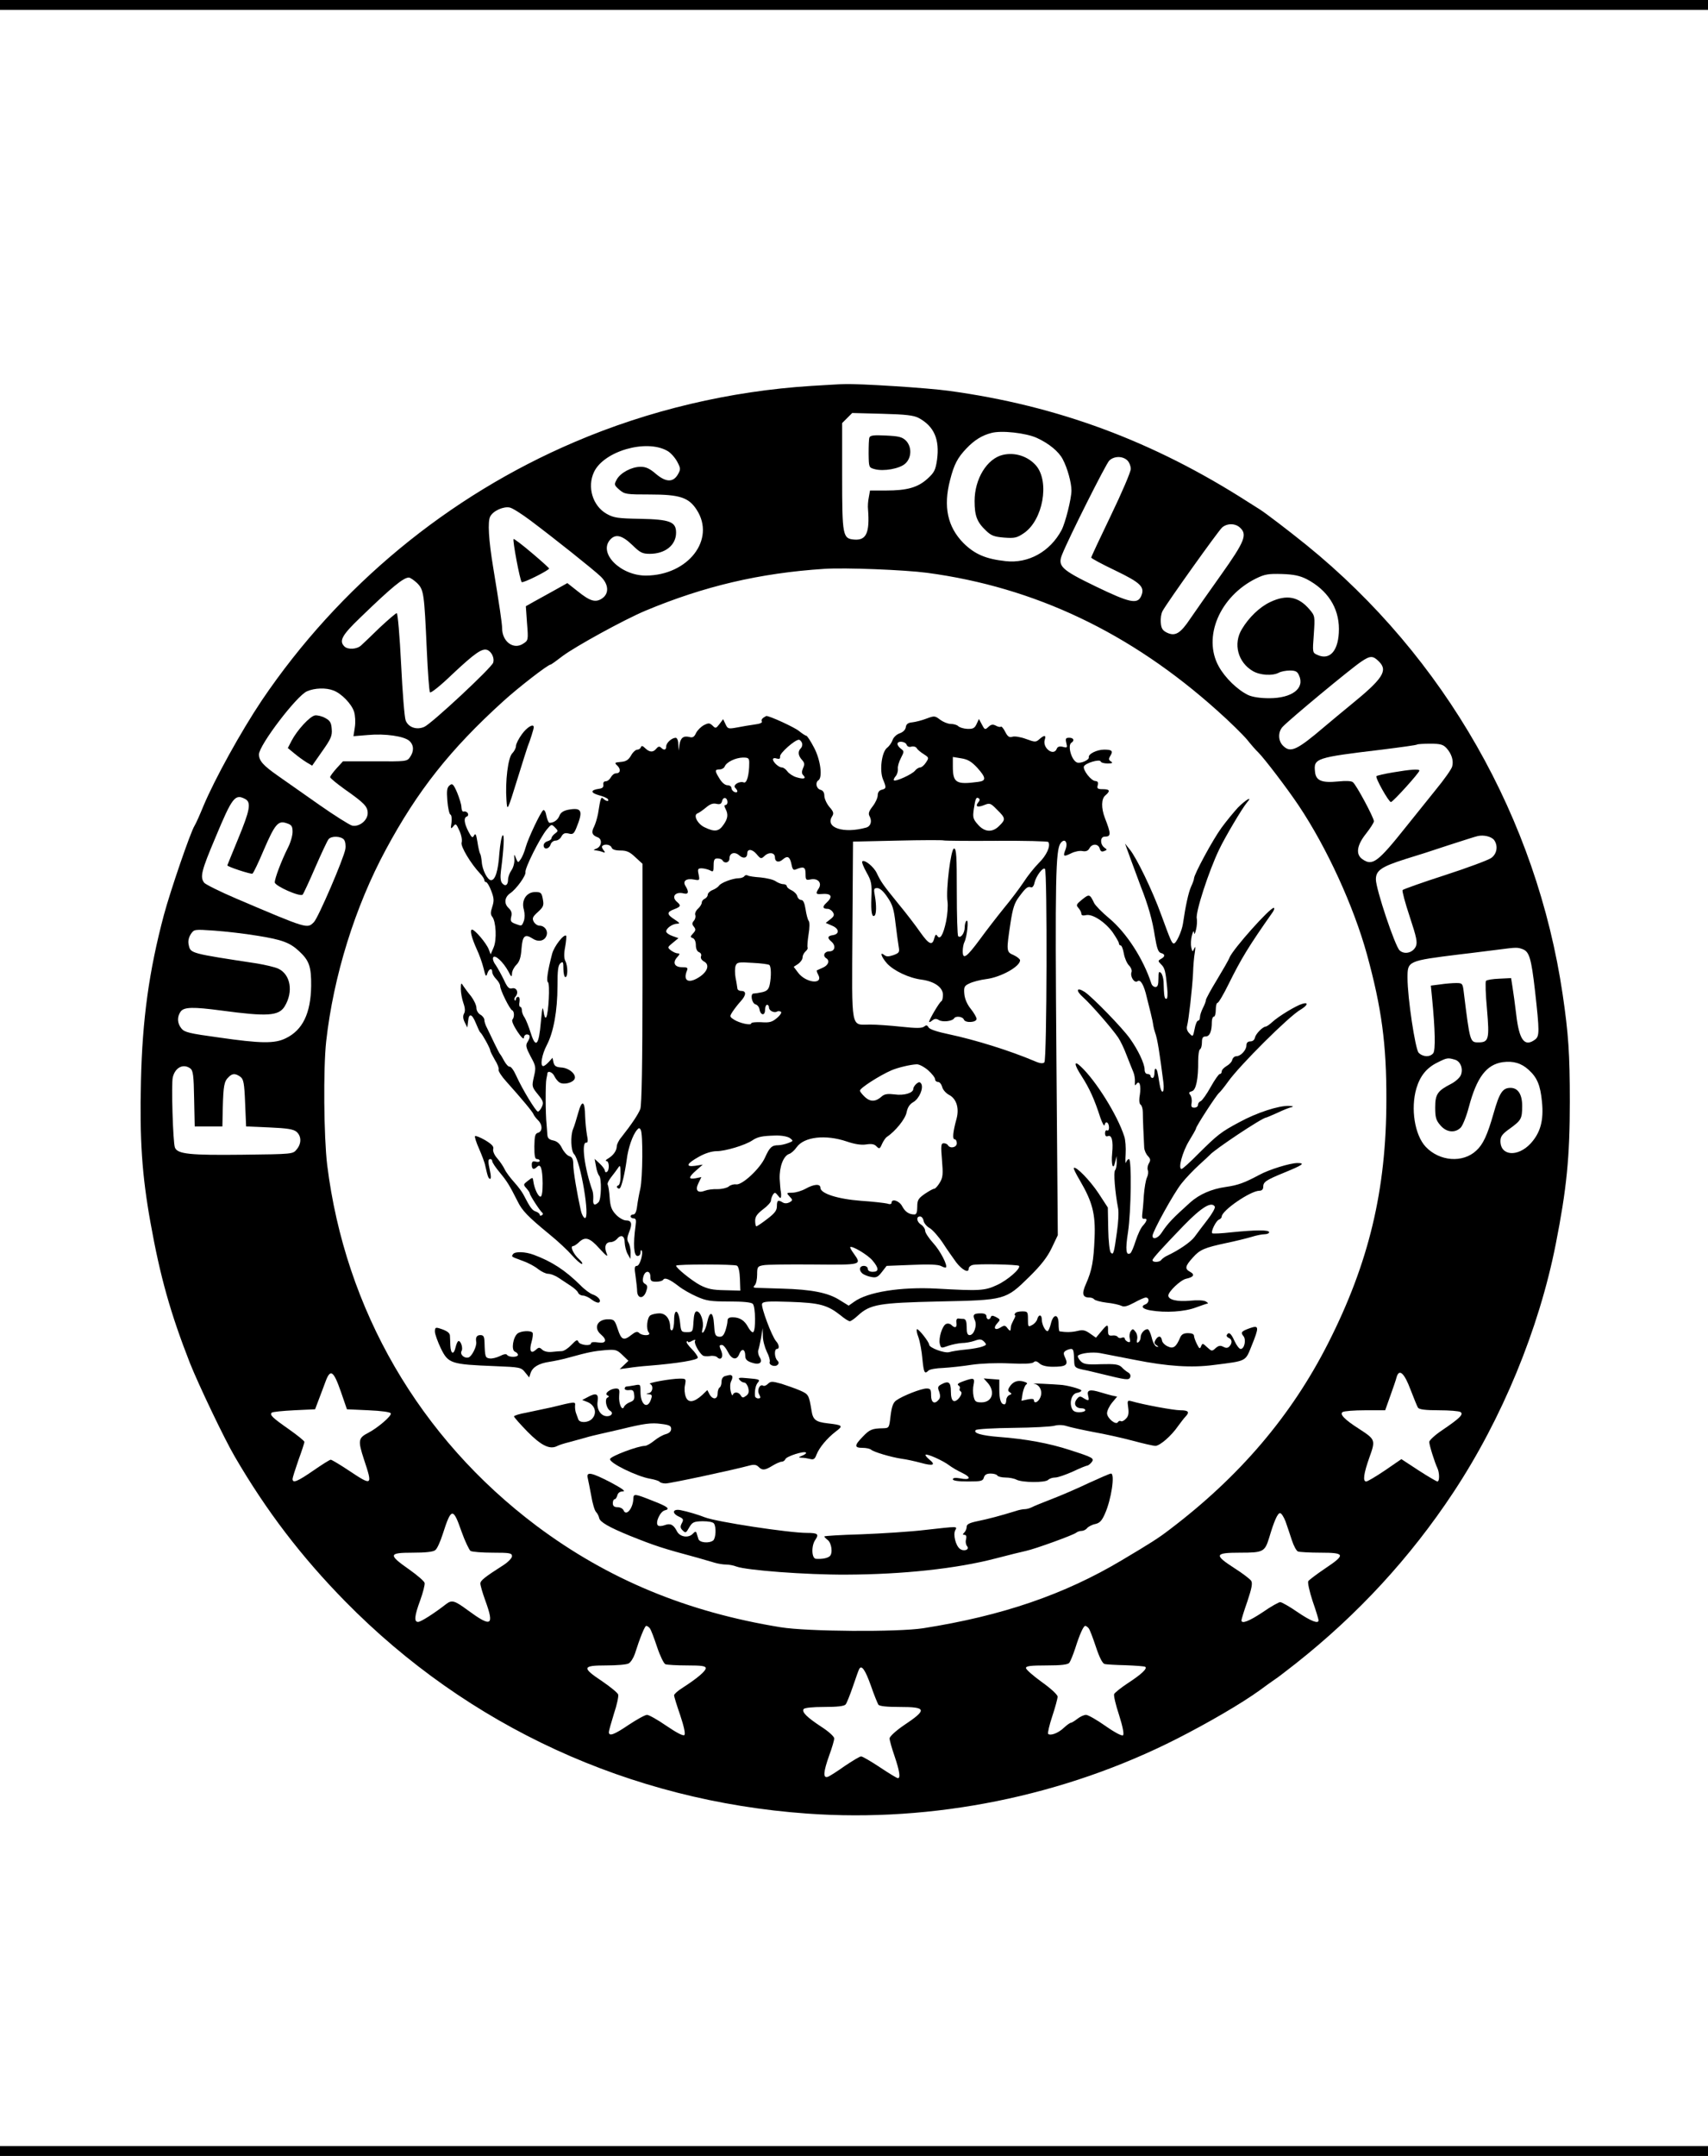 <?xml version="1.0" standalone="no"?>
<!DOCTYPE svg PUBLIC "-//W3C//DTD SVG 20010904//EN"
 "http://www.w3.org/TR/2001/REC-SVG-20010904/DTD/svg10.dtd">
<svg version="1.0" xmlns="http://www.w3.org/2000/svg"
 width="864pt" height="1090pt" viewBox="0 0 864 1090"
 preserveAspectRatio="xMidYMid meet">
<g transform="translate(0,1090) scale(0.1,-0.1)"
fill="#000000" stroke="none">
<path d="M0 10875 l0 -25 4320 0 4320 0 0 25 0 25 -4320 0 -4320 0 0 -25z"/>
<path d="M4105 8949 c-412 -26 -823 -123 -1199 -284 -640 -273 -1191 -729
-1581 -1305 -106 -158 -239 -399 -296 -535 -18 -44 -38 -89 -45 -100 -20 -31
-122 -328 -155 -451 -75 -282 -109 -527 -116 -840 -7 -295 5 -474 48 -714 49
-274 101 -459 200 -712 44 -110 174 -383 227 -473 159 -273 336 -505 558 -731
622 -633 1440 -1009 2336 -1073 638 -46 1301 88 1873 379 159 81 324 177 417
244 31 23 66 48 78 56 13 8 59 44 104 79 314 248 579 535 798 866 246 372 433
825 518 1256 55 279 71 439 71 719 0 244 -7 343 -36 541 -131 890 -597 1707
-1297 2274 -88 71 -207 162 -236 180 -9 6 -35 22 -57 36 -480 308 -964 488
-1515 563 -108 15 -454 37 -530 34 -19 0 -93 -5 -165 -9z m542 -162 c78 -42
107 -108 93 -212 -8 -53 -14 -64 -49 -96 -49 -44 -103 -59 -210 -59 l-80 0 -6
-34 c-4 -18 -6 -46 -4 -62 9 -118 -9 -157 -70 -152 -58 5 -61 18 -61 321 l0
268 26 26 25 25 152 -4 c119 -3 159 -8 184 -21z m598 -101 c61 -28 111 -69
131 -108 24 -45 44 -119 44 -158 0 -41 -31 -164 -50 -200 -58 -109 -168 -170
-283 -157 -101 11 -156 35 -213 91 -81 82 -103 185 -68 319 20 79 38 113 83
160 39 41 78 66 126 78 51 14 175 0 230 -25z m-1870 -65 c17 -9 39 -34 50 -54
18 -34 19 -39 5 -64 -24 -43 -61 -42 -112 1 -31 27 -51 36 -77 36 -46 0 -102
-30 -121 -64 -14 -26 -14 -28 13 -52 27 -23 35 -24 155 -24 150 0 196 -15 236
-77 98 -150 -43 -332 -257 -333 -128 0 -242 114 -180 182 27 30 60 22 111 -27
40 -39 51 -45 89 -45 78 0 133 44 133 107 0 55 -31 67 -182 70 -113 2 -133 5
-169 25 -71 40 -100 136 -64 212 50 105 263 167 370 107z m2327 -48 c10 -9 18
-29 18 -44 0 -15 -45 -120 -100 -234 -55 -114 -100 -210 -100 -214 0 -4 54
-33 121 -65 131 -63 152 -84 131 -131 -19 -41 -59 -32 -227 49 -178 86 -196
104 -172 163 34 85 221 457 238 474 23 23 66 25 91 2z m-3018 -305 c116 -87
316 -246 354 -282 41 -39 45 -87 7 -112 -33 -22 -61 -13 -123 37 l-52 41 -68
-38 c-37 -20 -84 -47 -105 -58 l-37 -21 6 -86 c7 -85 6 -87 -19 -103 -49 -33
-107 10 -107 78 0 24 -15 124 -45 306 -23 139 -29 234 -15 259 15 29 68 52 99
45 14 -3 61 -33 105 -66z m3588 -35 c39 -35 25 -70 -95 -239 -62 -87 -132
-187 -156 -222 -50 -75 -76 -90 -117 -71 -23 11 -30 22 -32 51 -2 21 2 47 9
59 22 41 281 404 301 422 25 22 66 22 90 0z m-1582 -229 c545 -73 1029 -303
1468 -697 62 -55 129 -121 150 -146 20 -25 46 -55 58 -66 30 -30 144 -179 203
-267 144 -215 279 -511 346 -754 74 -270 99 -454 98 -734 0 -455 -88 -824
-294 -1230 -186 -367 -448 -675 -805 -945 -55 -42 -91 -65 -239 -153 -290
-173 -604 -281 -1005 -344 -130 -20 -585 -17 -721 5 -475 77 -874 243 -1234
512 -593 445 -969 1093 -1060 1826 -17 142 -20 487 -5 624 37 331 146 681 302
970 160 297 325 506 593 749 78 71 227 186 240 186 3 0 31 20 62 44 66 49 310
183 417 228 296 124 580 191 906 212 106 7 406 -5 520 -20z m1920 -32 c105
-55 163 -144 163 -252 0 -107 -44 -161 -109 -131 -25 11 -25 12 -18 104 6 91
6 93 -21 125 -56 66 -116 78 -200 38 -53 -25 -108 -78 -143 -137 -45 -74 -20
-168 56 -212 36 -21 99 -25 131 -8 11 6 36 11 56 11 28 0 38 -5 46 -24 31 -66
-35 -116 -151 -116 -45 0 -84 6 -106 16 -54 26 -117 87 -149 145 -82 148 5
353 188 444 45 22 63 25 132 23 61 -2 91 -9 125 -26z m-4500 -20 c34 -34 36
-51 49 -339 5 -112 12 -207 16 -213 4 -6 54 34 113 91 113 106 151 133 177
123 22 -9 37 -41 30 -64 -8 -26 -313 -310 -349 -325 -39 -17 -81 -2 -94 33 -6
15 -16 143 -23 285 -7 142 -17 257 -22 257 -5 0 -43 -33 -85 -72 -41 -40 -84
-81 -94 -90 -21 -21 -68 -24 -86 -6 -28 28 -12 57 81 146 158 153 218 202 245
202 7 0 26 -13 42 -28z m4866 -397 c46 -46 19 -87 -146 -221 -36 -29 -94 -78
-130 -108 -141 -120 -172 -134 -210 -96 -25 25 -26 70 -1 96 37 39 342 292
397 329 46 31 59 31 90 0z m-5289 -146 c40 -15 91 -67 104 -107 6 -19 8 -53 4
-79 l-7 -45 74 6 c86 8 183 -6 209 -30 23 -21 24 -52 3 -82 -15 -22 -21 -22
-177 -21 l-162 0 -32 -35 c-18 -20 -33 -40 -33 -45 0 -5 34 -33 76 -63 97 -68
114 -86 114 -119 0 -37 -43 -71 -79 -63 -14 4 -89 51 -166 105 -77 54 -171
120 -208 146 -76 53 -97 77 -97 109 0 46 191 297 243 319 39 17 96 19 134 4z
m5630 -291 c26 -29 37 -63 29 -93 -3 -13 -41 -67 -84 -119 -42 -52 -108 -134
-147 -183 -145 -182 -172 -203 -223 -167 -35 24 -29 70 18 129 22 28 40 56 40
63 0 18 -89 184 -106 197 -7 7 -36 8 -76 4 -82 -8 -112 4 -116 50 -7 67 3 71
338 111 96 12 177 23 179 26 2 2 32 4 66 4 51 0 65 -4 82 -22z m-6076 -258
c31 -17 23 -57 -36 -200 -30 -73 -55 -134 -55 -135 0 -7 120 -46 127 -42 5 3
31 57 57 119 57 132 73 151 116 136 25 -8 30 -15 30 -44 0 -19 -11 -57 -25
-83 -31 -62 -65 -151 -65 -172 0 -18 128 -75 141 -62 4 4 33 66 64 138 31 71
61 135 67 142 14 18 63 16 78 -2 7 -9 10 -29 7 -48 -8 -47 -137 -347 -159
-369 -34 -34 -29 -36 -393 119 -82 35 -156 72 -162 80 -22 29 -15 59 57 229
85 204 99 222 151 194z m6317 -207 c21 -29 15 -70 -15 -91 -16 -11 -121 -50
-235 -87 -115 -37 -210 -71 -213 -75 -3 -5 13 -65 36 -134 35 -106 40 -130 31
-151 -15 -32 -57 -43 -82 -20 -23 21 -120 310 -120 359 0 45 27 64 150 103 47
14 144 45 215 69 72 23 139 45 150 47 30 7 69 -2 83 -20z m-6255 -484 c125
-20 164 -35 210 -78 51 -47 62 -78 61 -176 -2 -138 -43 -223 -128 -264 -56
-28 -126 -27 -341 4 -146 20 -172 26 -187 45 -22 27 -23 59 -4 86 17 23 63 24
206 5 231 -31 290 -28 320 21 45 74 30 162 -33 191 -18 8 -66 19 -107 26 -336
51 -336 51 -345 92 -5 20 -1 38 10 56 17 25 17 25 119 18 55 -4 154 -15 219
-26z m6400 -68 c33 -13 43 -45 62 -211 23 -206 23 -229 0 -246 -53 -39 -80 -3
-95 126 -6 52 -15 115 -19 140 l-7 45 -59 -3 c-33 -1 -63 -6 -68 -11 -4 -4 -2
-69 5 -143 13 -152 9 -168 -43 -168 -43 0 -43 0 -75 258 -5 40 -7 42 -38 42
-18 0 -55 -3 -81 -7 l-47 -6 6 -61 c16 -162 18 -266 6 -281 -17 -21 -53 -19
-74 3 -17 20 -56 277 -56 378 0 86 0 86 265 119 72 8 159 20 195 24 92 12 96
12 123 2z m-345 -558 c29 -7 45 -45 32 -78 -5 -13 -28 -34 -50 -45 -68 -35
-80 -52 -80 -119 0 -49 4 -65 26 -90 30 -36 74 -41 103 -12 10 10 29 57 41
103 40 151 89 216 172 228 53 7 94 -5 131 -39 43 -39 59 -78 67 -160 10 -96
-8 -159 -58 -213 -65 -69 -152 -62 -152 13 0 23 9 36 49 64 56 41 61 49 61
114 0 58 -21 91 -59 91 -40 0 -56 -24 -86 -130 -31 -109 -53 -156 -87 -187
-68 -64 -186 -55 -256 19 -56 60 -77 194 -47 296 19 63 52 104 108 131 46 23
51 24 85 14z m-6395 -45 c14 -11 17 -36 19 -153 l3 -140 70 0 70 0 2 95 c3
111 7 133 29 154 19 20 35 20 60 2 16 -12 20 -31 24 -133 l5 -118 117 -5 c92
-4 122 -9 138 -22 25 -22 26 -59 1 -89 -19 -24 -20 -24 -274 -27 -265 -3 -329
3 -342 36 -10 23 -19 324 -11 355 12 51 54 71 89 45z m761 -1633 l31 -90 109
-5 c67 -3 111 -9 113 -16 4 -13 -66 -73 -114 -98 -51 -26 -53 -39 -22 -134 45
-135 43 -136 -76 -57 -45 30 -87 55 -92 55 -5 0 -45 -25 -88 -55 -80 -55 -105
-66 -105 -42 0 6 14 50 30 96 17 46 30 87 30 91 0 5 -36 34 -80 65 -83 58 -97
72 -85 83 4 4 54 9 113 12 l106 5 17 45 c10 25 25 67 35 93 25 69 41 58 78
-48z m5411 10 c17 -44 34 -86 38 -92 6 -9 39 -13 105 -13 53 0 103 -4 110 -9
17 -11 -3 -31 -93 -92 -36 -24 -65 -51 -65 -59 0 -17 28 -105 41 -132 11 -23
12 -68 0 -68 -4 0 -47 25 -95 56 l-87 57 -83 -57 c-46 -31 -88 -56 -95 -56
-18 0 -13 39 16 121 32 89 31 91 -52 145 -74 47 -100 75 -83 85 7 5 59 9 114
9 l101 0 26 73 c14 39 29 82 32 95 13 44 39 20 70 -63z m-4800 -719 c17 -48
38 -91 45 -97 8 -5 59 -9 113 -9 86 0 97 -2 97 -18 0 -9 -19 -29 -42 -44 -97
-62 -118 -79 -118 -94 0 -9 11 -48 25 -86 47 -129 31 -137 -90 -48 -65 48 -79
52 -107 31 -63 -49 -129 -91 -143 -91 -21 0 -19 29 11 110 14 39 24 78 22 87
-2 9 -37 39 -78 68 -107 75 -105 85 17 85 64 0 105 4 115 13 9 6 26 44 38 82
43 134 52 135 95 11z m4168 52 c8 -24 23 -66 32 -95 9 -28 23 -54 31 -57 9 -3
60 -6 115 -6 124 0 127 -10 22 -80 -43 -29 -81 -58 -85 -64 -4 -7 6 -52 22
-101 17 -48 30 -92 30 -97 0 -19 -38 -5 -107 42 -40 28 -80 50 -87 50 -7 0
-47 -22 -87 -50 -69 -46 -109 -62 -109 -42 0 5 13 48 30 96 22 66 27 92 19
104 -6 9 -44 38 -85 64 -104 67 -100 78 29 78 117 0 125 4 147 75 25 85 43
125 55 125 7 0 19 -19 28 -42z m-3216 -540 c6 -7 22 -50 37 -95 15 -45 34 -84
42 -87 9 -3 58 -6 110 -6 74 0 94 -3 94 -14 0 -15 -44 -52 -117 -99 -24 -15
-43 -32 -43 -38 0 -7 14 -52 31 -101 19 -57 27 -94 21 -100 -6 -6 -40 12 -90
46 -45 31 -89 56 -99 56 -10 0 -51 -23 -92 -50 -75 -51 -101 -60 -101 -37 0 6
12 49 26 94 15 44 24 88 21 96 -3 9 -40 39 -81 67 -104 69 -101 80 20 80 52 0
104 4 114 10 10 5 24 27 31 47 27 85 51 143 58 143 5 0 13 -6 18 -12z m2220 0
c6 -7 22 -50 37 -95 18 -54 33 -83 44 -86 9 -2 57 -5 107 -6 49 -2 93 -5 98
-8 13 -8 -19 -38 -88 -83 -35 -23 -66 -48 -69 -55 -3 -8 8 -55 25 -106 18 -57
26 -96 20 -102 -5 -5 -39 12 -89 47 -44 31 -88 56 -98 56 -11 0 -30 -9 -44
-20 -14 -11 -29 -20 -33 -20 -4 0 -20 -11 -35 -25 -28 -27 -68 -42 -80 -31 -3
4 6 44 21 89 15 45 27 90 27 99 0 10 -35 42 -80 74 -44 32 -80 63 -80 71 0 10
24 13 104 13 74 0 107 4 115 13 6 8 19 40 30 73 23 73 42 114 51 114 4 0 12
-6 17 -12z m-1102 -289 c16 -47 34 -90 38 -97 5 -8 41 -12 107 -12 139 0 142
-13 19 -95 -38 -26 -69 -55 -69 -64 0 -9 11 -49 25 -89 26 -77 31 -112 17
-112 -5 0 -46 25 -91 55 -45 30 -88 55 -95 55 -7 0 -43 -22 -82 -48 -38 -27
-77 -52 -86 -55 -26 -9 -23 25 7 109 14 38 25 76 25 85 0 9 -28 35 -64 58 -73
48 -101 75 -91 90 4 7 46 11 104 11 67 0 102 4 109 13 5 6 22 48 37 92 15 44
29 84 32 88 12 20 30 -6 58 -84z"/>
<path d="M4398 8688 c-3 -7 -4 -44 -4 -82 1 -69 1 -70 31 -78 45 -12 124 2
153 27 34 29 36 86 4 118 -19 18 -36 22 -101 25 -59 3 -79 1 -83 -10z"/>
<path d="M5072 8600 c-79 -19 -142 -121 -142 -233 0 -75 12 -107 59 -151 26
-25 42 -30 91 -34 53 -4 65 -1 100 23 96 66 130 258 62 340 -41 48 -108 70
-170 55z"/>
<path d="M2598 8175 c-6 -7 32 -208 41 -218 6 -6 122 51 139 68 2 1 -37 37
-86 78 -49 42 -92 74 -94 72z"/>
<path d="M3861 7271 c-7 -5 -11 -13 -7 -19 3 -6 -11 -12 -37 -15 -23 -3 -63
-10 -89 -15 -44 -8 -47 -7 -58 17 l-12 25 -18 -24 c-18 -23 -20 -24 -35 -9
-15 14 -20 15 -44 3 -15 -8 -33 -26 -40 -40 -9 -20 -17 -25 -34 -20 -30 7 -44
-4 -50 -39 l-4 -30 -2 33 c0 18 -6 32 -13 32 -21 -1 -48 -26 -48 -44 0 -18
-11 -21 -26 -6 -8 8 -15 6 -24 -5 -16 -20 -34 -19 -56 2 -13 13 -19 14 -22 5
-2 -6 -10 -12 -18 -12 -8 0 -23 -13 -32 -30 -13 -22 -25 -30 -51 -32 -33 -3
-34 -4 -17 -20 18 -19 14 -38 -9 -38 -8 0 -19 -9 -25 -20 -6 -11 -17 -20 -26
-20 -9 0 -14 -7 -12 -17 2 -13 -5 -19 -22 -21 -43 -6 -44 -20 -2 -32 23 -6 44
-15 47 -20 9 -14 -9 -12 -22 1 -13 13 -15 6 -28 -76 -4 -21 -13 -51 -20 -65
-15 -28 -10 -43 18 -53 25 -9 21 -46 -5 -57 -16 -6 -18 -9 -6 -9 9 -1 25 -4
35 -8 15 -6 16 -4 6 9 -7 8 -10 18 -6 21 12 12 41 7 47 -8 3 -10 19 -15 45
-15 31 0 47 -7 75 -34 l36 -33 0 -606 c0 -404 -4 -615 -11 -634 -10 -26 -43
-76 -96 -143 -13 -15 -23 -36 -23 -46 -1 -23 -18 -46 -45 -62 -11 -6 -14 -12
-7 -12 14 0 16 -46 2 -55 -5 -3 -10 -1 -10 6 0 6 -12 23 -26 36 l-26 24 7 -38
c3 -21 11 -42 16 -47 13 -14 11 -120 -3 -134 -20 -20 -30 -14 -27 16 1 15 -1
34 -4 42 -40 112 -58 248 -31 243 8 -1 9 11 3 40 -4 23 -8 65 -9 92 -1 80 -16
88 -35 19 -9 -32 -20 -69 -26 -82 -14 -34 -11 -111 5 -127 33 -33 83 -332 54
-323 -7 3 -16 20 -20 39 -19 85 -38 197 -38 231 0 28 -5 38 -21 43 -11 4 -27
22 -36 40 -11 23 -25 35 -44 39 -21 4 -29 12 -30 28 -1 13 -3 37 -4 53 -6 52
-6 209 -1 230 2 11 5 23 5 28 2 16 27 6 36 -15 6 -12 17 -26 26 -31 21 -13 68
-1 76 19 9 23 -29 55 -68 57 -26 2 -34 7 -39 25 l-5 24 -19 -21 c-11 -12 -23
-21 -28 -21 -17 0 -7 59 18 106 34 65 54 173 54 299 0 79 3 105 15 115 13 11
15 7 15 -29 0 -22 5 -41 10 -41 13 0 13 56 0 81 -7 13 -8 37 -1 72 5 28 7 54
5 56 -11 11 -61 -53 -71 -91 -23 -88 -30 -138 -21 -144 11 -7 3 -159 -9 -177
-5 -7 -10 5 -13 28 -5 32 -7 21 -14 -52 -10 -118 -26 -136 -51 -56 -10 32 -24
67 -31 78 -8 11 -14 27 -14 37 0 10 -4 18 -9 18 -4 0 -6 11 -3 25 2 15 0 25
-7 25 -6 0 -11 -5 -11 -12 0 -6 -3 -8 -6 -5 -4 4 -2 13 5 20 16 20 4 46 -19
40 -15 -4 -24 6 -41 43 -13 27 -32 61 -42 76 -11 14 -16 31 -12 38 9 15 50
-23 76 -70 15 -30 18 -32 19 -12 0 12 10 32 22 44 16 16 23 37 26 81 5 66 17
77 56 52 30 -20 62 -12 71 16 8 24 -10 49 -36 49 -10 0 -23 9 -29 20 -9 17 -6
25 21 49 28 26 31 33 25 65 -6 33 -10 36 -39 36 -44 0 -71 -42 -57 -89 5 -20
5 -42 0 -57 -11 -28 -10 -27 -45 -14 -21 8 -24 14 -19 35 5 19 1 31 -14 45
-23 22 -20 54 9 74 31 21 80 89 77 106 -4 20 73 173 107 215 24 29 25 29 42
12 17 -17 17 -19 1 -31 -10 -7 -18 -18 -18 -23 0 -6 -9 -13 -20 -16 -11 -3
-20 -12 -20 -21 0 -23 27 -20 35 4 3 11 15 20 25 20 11 0 24 9 30 21 9 16 18
19 36 15 21 -6 27 -2 39 27 36 88 29 106 -41 93 -24 -5 -38 -14 -44 -30 -8
-21 -28 -36 -50 -36 -5 0 -12 16 -16 35 -3 19 -10 32 -16 29 -13 -9 -76 -141
-89 -188 -6 -22 -17 -49 -25 -60 -13 -19 -14 -19 -24 5 -9 23 -10 23 -8 -6 1
-17 -5 -41 -15 -55 -9 -13 -17 -34 -17 -47 0 -28 -14 -37 -30 -18 -8 9 -10 31
-6 62 15 115 18 185 9 180 -6 -4 -13 -45 -17 -91 -6 -90 -21 -136 -42 -136
-18 0 -45 53 -47 93 -2 18 -5 37 -9 42 -3 6 -9 32 -13 59 -6 38 -10 45 -17 32
-8 -15 -12 -11 -29 21 -22 43 -24 70 -7 75 6 2 8 10 4 17 -5 7 -13 10 -20 8
-6 -3 -11 6 -12 22 0 14 -11 48 -22 75 -19 43 -24 47 -38 35 -13 -11 -15 -26
-11 -78 3 -36 10 -67 15 -69 6 -2 8 -19 6 -40 -5 -33 -4 -35 9 -20 12 16 15
14 31 -22 10 -22 15 -49 11 -60 -6 -19 46 -106 94 -157 12 -12 21 -27 21 -33
0 -5 4 -10 9 -10 5 0 17 -20 26 -44 14 -37 15 -50 5 -81 -9 -27 -9 -39 0 -50
19 -23 24 -116 7 -155 l-15 -35 -10 26 c-13 32 -70 99 -84 99 -13 0 -3 -40 24
-100 12 -25 27 -67 34 -95 10 -42 13 -46 19 -27 8 25 25 30 25 7 0 -8 9 -24
20 -35 11 -11 20 -27 20 -35 0 -20 49 -119 61 -123 11 -5 12 -35 1 -47 -5 -6
6 -31 25 -60 19 -29 33 -42 33 -32 0 9 7 17 15 17 18 0 19 -14 3 -39 -10 -16
-7 -28 16 -72 27 -49 28 -55 17 -102 -11 -49 -11 -52 20 -90 27 -33 30 -42 20
-63 -6 -13 -15 -24 -20 -24 -10 0 -79 113 -110 182 -12 27 -27 47 -33 45 -6
-1 -18 12 -27 28 -9 17 -18 32 -21 35 -3 3 -16 28 -29 55 -13 28 -30 62 -37
77 -8 14 -14 33 -14 42 0 8 -9 20 -20 26 -11 6 -20 21 -20 34 0 13 -12 39 -27
59 -16 19 -33 43 -40 53 -10 17 -12 15 -12 -16 0 -19 6 -51 13 -71 9 -25 10
-43 3 -54 -6 -12 -5 -26 4 -44 l13 -26 4 33 c4 42 20 37 40 -13 9 -22 18 -42
22 -45 10 -8 50 -81 50 -91 0 -5 11 -26 23 -47 13 -20 22 -43 19 -50 -2 -7 16
-35 40 -61 78 -87 133 -153 137 -165 2 -6 12 -19 22 -29 24 -23 24 -57 1 -64
-15 -4 -18 -15 -19 -69 0 -48 3 -64 13 -64 8 0 14 -4 14 -9 0 -5 -9 -7 -20 -4
-15 4 -20 0 -20 -16 0 -23 10 -27 27 -10 18 18 27 -10 28 -84 0 -43 -4 -67
-11 -67 -12 0 -31 41 -36 77 -3 22 -3 22 -28 3 -23 -18 -24 -19 -7 -38 9 -10
17 -22 17 -26 0 -9 52 -89 63 -97 5 -4 4 -10 -2 -13 -6 -4 -11 -3 -11 3 0 5
-9 12 -20 16 -18 6 -28 19 -62 85 -7 14 -28 42 -47 63 -19 21 -41 50 -48 65
-7 15 -24 40 -38 56 -15 17 -23 37 -20 47 4 12 -7 24 -40 44 -26 15 -49 24
-52 21 -3 -3 6 -32 20 -63 14 -32 29 -71 32 -88 12 -54 16 -65 25 -65 4 0 4
17 -1 38 -11 49 -11 62 1 62 6 0 10 -5 10 -11 0 -6 17 -32 39 -58 37 -45 48
-63 90 -146 22 -45 50 -75 161 -166 41 -33 92 -81 113 -105 21 -24 44 -44 50
-44 7 0 0 11 -14 24 -28 25 -47 66 -30 66 5 0 17 8 27 17 33 33 56 27 106 -29
35 -38 45 -46 37 -26 -14 33 -6 58 19 58 11 0 25 7 32 15 21 26 40 18 40 -17
1 -18 7 -44 15 -58 l14 -25 1 33 c0 18 -5 40 -11 50 -8 13 -7 26 3 52 18 43
13 60 -16 60 -12 0 -35 13 -50 29 -22 23 -29 41 -32 86 -2 32 -7 61 -10 66 -3
5 5 22 18 38 13 16 28 37 35 47 10 16 12 11 12 -33 1 -32 -4 -53 -11 -56 -7
-2 -10 -8 -5 -12 4 -5 10 -6 13 -2 9 9 25 76 34 142 7 60 30 126 52 152 9 11
13 12 19 1 12 -19 10 -244 -2 -298 -6 -25 -13 -64 -16 -87 -3 -28 -10 -43 -19
-43 -8 0 -14 -4 -14 -10 0 -5 7 -10 15 -10 12 0 14 -8 10 -37 -13 -95 -9 -153
10 -153 8 0 15 7 15 17 0 9 2 14 5 12 11 -12 -8 -79 -23 -79 -12 0 -14 -9 -7
-52 4 -29 8 -64 8 -78 3 -37 32 -37 45 -1 9 25 8 32 -5 40 -11 6 -14 16 -9 35
8 34 36 35 36 1 0 -21 5 -25 29 -25 17 0 32 4 36 10 8 13 33 2 77 -32 20 -16
62 -40 92 -53 49 -22 71 -25 164 -25 71 0 112 -4 120 -12 14 -14 16 -134 2
-143 -5 -3 -16 8 -25 24 -18 35 -43 51 -79 51 -19 0 -26 -5 -26 -19 0 -10 -5
-32 -11 -50 -9 -24 -16 -31 -33 -29 -18 3 -21 11 -24 61 -4 67 -22 73 -35 11
-4 -21 -13 -43 -19 -49 -7 -7 -9 -2 -4 19 8 34 -10 86 -30 86 -9 0 -14 -17
-16 -52 -3 -51 -4 -53 -33 -53 -29 0 -30 2 -35 49 -7 65 -30 75 -30 12 0 -24
-4 -48 -10 -51 -5 -3 -10 3 -10 14 0 43 -22 71 -54 71 -17 0 -38 -5 -46 -10
-17 -11 -23 -70 -8 -87 14 -17 -33 -18 -49 -2 -9 9 -19 6 -39 -10 -39 -31 -51
-26 -69 29 -15 46 -19 50 -49 50 -55 0 -75 -44 -36 -77 33 -28 26 -47 -15 -40
-19 3 -35 2 -35 -4 0 -16 -57 -10 -64 7 -5 13 -11 10 -35 -15 -16 -17 -37 -31
-48 -32 -10 0 -33 -2 -52 -4 -21 -2 -40 3 -49 12 -13 12 -17 12 -32 -2 -25
-22 -34 -4 -21 41 6 21 8 41 5 46 -8 12 -58 10 -76 -4 -23 -19 -33 -84 -13
-92 8 -3 15 -10 15 -16 0 -13 -47 -13 -55 0 -4 6 -17 4 -36 -6 -17 -8 -40 -14
-52 -12 -22 3 -24 8 -26 81 -1 30 -5 37 -21 37 -18 0 -25 -11 -21 -34 4 -22
-22 -74 -39 -79 -22 -6 -45 16 -35 33 8 13 -3 50 -15 50 -5 0 -11 -14 -15 -30
-9 -42 -25 -37 -27 8 0 20 -2 43 -2 50 -1 14 -17 25 -53 36 -19 6 -23 4 -23
-16 0 -13 14 -51 30 -85 38 -77 50 -81 275 -90 125 -5 131 -6 151 -31 l21 -26
7 22 c10 30 41 49 96 57 25 4 70 13 100 22 98 27 124 32 182 37 52 4 59 2 87
-25 l30 -29 -22 -21 -22 -21 45 6 c25 4 70 9 100 11 149 12 250 29 250 41 0 7
-14 27 -31 44 -17 17 -29 34 -25 37 3 4 6 3 6 -1 0 -4 10 -2 21 5 14 7 19 7
15 0 -7 -10 19 -59 39 -74 5 -4 22 -5 36 -3 14 3 31 0 37 -6 18 -18 32 0 22
28 -13 32 -13 34 3 34 6 0 19 -15 28 -33 20 -41 46 -47 59 -12 12 30 30 25 30
-10 0 -17 8 -26 32 -34 40 -14 59 0 40 29 -6 10 -9 26 -6 34 3 8 9 36 14 62
l8 49 1 -40 c0 -23 10 -58 20 -79 11 -21 17 -43 15 -51 -7 -16 26 -29 40 -15
7 7 6 14 -2 22 -15 15 -16 58 -2 58 14 0 12 21 -4 39 -22 25 -77 173 -71 189
4 12 29 14 143 10 149 -5 188 -16 254 -68 20 -17 41 -30 47 -30 5 0 24 13 41
29 62 57 107 64 410 71 336 7 337 7 457 125 59 58 91 99 113 145 l31 65 -7
896 c-7 901 -4 1052 21 1086 21 28 39 5 25 -32 -14 -36 -10 -38 29 -19 18 9
43 14 57 11 17 -3 28 1 35 14 13 25 45 24 52 -1 4 -14 10 -18 22 -13 16 6 17
7 1 18 -22 17 -21 55 2 55 33 0 33 13 1 95 -19 50 -18 96 2 113 27 23 24 32
-12 32 -26 0 -31 3 -26 20 4 14 0 20 -11 21 -22 0 -65 56 -59 74 7 17 81 39
85 25 2 -6 18 -10 35 -10 24 0 28 3 17 10 -12 8 -13 13 -3 29 15 24 8 31 -31
31 -37 0 -82 -22 -78 -39 3 -13 -42 -33 -60 -26 -28 11 -49 87 -28 100 17 11
11 25 -11 25 -18 0 -20 -4 -15 -26 6 -24 5 -26 -17 -20 -17 4 -27 1 -31 -9
-15 -41 -74 3 -61 45 8 24 -2 25 -27 3 -18 -16 -22 -16 -68 1 -27 10 -58 15
-69 11 -15 -5 -24 1 -36 25 -9 18 -19 29 -22 26 -3 -3 -14 -1 -25 5 -15 8 -24
7 -38 -6 -17 -16 -19 -15 -33 12 l-15 28 -12 -26 c-10 -21 -18 -25 -47 -24
-19 1 -39 7 -46 14 -6 6 -23 11 -38 11 -14 0 -38 10 -53 21 -26 20 -29 21 -69
6 -23 -9 -55 -17 -72 -19 -22 -2 -31 -9 -33 -25 -2 -13 -14 -25 -32 -31 -16
-6 -31 -21 -35 -34 -4 -12 -16 -30 -28 -39 -27 -22 -39 -115 -20 -160 17 -41
17 -46 -7 -52 -13 -3 -20 -14 -20 -28 0 -12 -11 -37 -25 -55 -21 -27 -24 -38
-15 -53 12 -24 4 -49 -18 -55 -114 -32 -209 -1 -173 56 10 16 8 24 -14 49 -14
17 -25 42 -25 56 0 16 -7 27 -20 30 -21 6 -27 37 -10 48 22 14 11 103 -22 165
-17 33 -35 60 -39 60 -4 0 -21 11 -37 24 -21 18 -151 78 -166 76 0 0 -7 -4
-15 -9z m196 -127 c3 -8 1 -20 -6 -27 -16 -16 -14 -37 6 -59 13 -14 14 -23 5
-42 -7 -17 -7 -27 1 -35 17 -17 4 -22 -33 -11 -18 5 -39 19 -47 30 -8 11 -20
20 -28 20 -16 0 -45 27 -45 41 0 6 9 8 19 4 14 -4 18 -1 17 11 -1 17 75 84 95
84 5 0 12 -7 16 -16z m529 -9 c4 -10 13 -13 24 -10 10 3 22 0 27 -7 4 -8 20
-21 36 -31 26 -17 27 -18 11 -42 -9 -14 -22 -25 -29 -25 -7 0 -19 -7 -26 -16
-15 -19 -99 -57 -107 -49 -3 2 1 12 9 21 8 10 12 26 11 37 -2 11 5 35 15 54
17 33 17 35 1 47 -10 7 -18 18 -18 25 0 17 40 13 46 -4z m-796 -92 c0 -60 -12
-104 -27 -99 -22 9 -58 -13 -44 -27 16 -16 14 -27 -4 -21 -8 4 -15 12 -15 20
0 8 -9 14 -20 14 -12 0 -28 13 -40 33 -25 40 -25 47 0 47 11 0 23 7 26 15 9
22 54 44 92 45 28 0 32 -3 32 -27z m1153 -24 c46 -51 47 -67 5 -72 -112 -15
-128 -5 -128 79 l0 47 43 -7 c32 -5 51 -16 80 -47z m-1263 -175 c0 -8 -5 -14
-10 -14 -7 0 -7 -6 0 -19 15 -29 12 -50 -11 -82 -23 -33 -44 -36 -94 -12 -37
17 -60 63 -36 71 6 2 25 15 42 29 21 18 36 23 53 19 18 -4 25 -1 29 15 6 23
27 17 27 -7z m1269 0 c-18 -22 -4 -28 30 -14 28 11 32 10 65 -24 43 -42 44
-49 11 -81 -34 -35 -74 -33 -108 6 -25 28 -27 37 -21 78 8 54 12 63 25 55 6
-4 6 -11 -2 -20z m91 -195 c142 1 260 -2 263 -6 13 -20 -9 -68 -48 -106 -23
-23 -58 -67 -77 -97 -20 -30 -65 -90 -100 -132 -34 -42 -89 -113 -121 -157
-68 -92 -87 -105 -87 -60 0 17 4 38 9 47 13 27 22 114 11 107 -6 -3 -10 -19
-10 -34 0 -29 -21 -57 -33 -44 -4 3 -7 105 -7 225 0 179 -2 218 -14 218 -16 0
-42 -208 -33 -268 3 -20 0 -66 -7 -100 -15 -70 -31 -96 -45 -73 -6 9 -10 6
-15 -13 -10 -39 -27 -31 -71 31 -22 32 -71 96 -110 143 -79 97 -89 112 -110
156 -15 32 -62 70 -73 59 -4 -3 6 -28 21 -55 25 -44 28 -58 25 -129 -3 -72 3
-103 17 -89 8 8 9 51 1 96 -7 38 -6 42 12 42 13 0 32 -17 51 -46 26 -37 33
-62 41 -132 6 -48 13 -101 16 -118 5 -28 3 -32 -27 -43 -24 -8 -35 -8 -45 0
-26 21 -16 -9 13 -42 34 -37 111 -74 176 -82 64 -9 107 -39 107 -77 0 -16 -4
-30 -8 -32 -9 -3 -62 -93 -62 -104 0 -3 7 -1 16 7 12 9 20 10 33 2 19 -12 68
-6 77 8 8 14 44 10 50 -6 7 -18 64 -15 64 4 0 7 -13 30 -29 50 -19 23 -31 52
-33 76 -3 35 0 41 26 53 16 8 54 18 85 22 73 9 171 63 171 95 0 6 -15 18 -32
26 -38 16 -38 20 -16 165 11 72 20 100 43 130 34 46 44 54 60 48 7 -3 15 7 18
23 8 34 43 81 53 70 12 -12 10 -965 -3 -978 -7 -7 -22 -6 -49 6 -125 53 -298
107 -434 136 -58 12 -98 25 -103 35 -7 12 -12 12 -22 4 -11 -9 -40 -9 -115 -1
-55 6 -127 11 -158 11 -100 0 -93 -39 -90 475 l3 450 225 5 c124 3 229 3 233
1 5 -2 125 -3 267 -2z m-1171 -75 c22 20 51 15 51 -8 0 -24 20 -29 40 -11 24
21 36 14 44 -26 5 -25 10 -30 23 -24 39 16 48 11 48 -23 0 -31 2 -33 26 -28
36 7 58 -17 41 -45 -17 -26 -15 -31 11 -29 53 5 63 -12 27 -45 -21 -19 -19
-30 7 -30 9 0 21 -8 26 -17 9 -13 6 -21 -12 -35 l-24 -19 32 -14 c37 -15 39
-43 3 -48 -26 -4 -28 -14 -7 -32 25 -21 19 -50 -10 -50 -25 0 -35 -23 -15 -35
19 -12 10 -35 -17 -47 -16 -7 -29 -13 -31 -14 -2 -1 1 -11 7 -22 28 -52 -64
-42 -103 12 l-21 28 23 15 c12 9 22 23 22 33 0 10 7 23 15 30 8 7 13 16 10 20
-2 4 0 33 5 65 6 34 6 63 1 69 -5 6 -12 32 -16 59 -5 32 -12 47 -22 47 -8 0
-17 8 -20 19 -2 10 -16 24 -29 30 -13 6 -24 15 -24 21 0 5 -8 10 -18 10 -10 0
-27 7 -39 15 -11 8 -46 16 -76 19 -30 2 -59 6 -65 10 -6 3 -13 2 -17 -4 -3 -5
-16 -10 -27 -10 -31 0 -92 -23 -101 -38 -5 -7 -20 -17 -33 -22 -13 -5 -24 -16
-24 -24 0 -7 -7 -16 -15 -20 -8 -3 -15 -12 -15 -19 0 -8 -9 -22 -19 -31 -11
-10 -17 -24 -14 -32 3 -8 0 -21 -7 -29 -10 -12 -10 -18 0 -30 10 -13 10 -19
-4 -34 -15 -16 -15 -19 -1 -24 9 -4 15 -18 15 -36 0 -17 6 -31 16 -35 9 -3 14
-13 10 -21 -3 -9 3 -19 15 -26 29 -15 20 -49 -21 -77 -55 -37 -87 -23 -65 31
6 14 2 17 -24 17 -39 0 -50 23 -26 50 15 16 15 20 3 20 -8 0 -23 7 -34 15 -19
15 -18 16 10 39 l28 23 -31 11 c-17 6 -31 16 -31 23 0 16 31 38 55 39 16 0 14
4 -12 21 -41 26 -41 38 -3 52 34 13 36 19 15 37 -31 26 -9 54 34 43 24 -6 27
8 9 37 -17 26 4 41 44 33 27 -5 28 -4 22 26 -6 27 -4 31 15 31 12 0 31 -5 42
-10 17 -10 19 -7 19 25 0 28 4 35 19 35 11 0 23 -4 26 -10 11 -18 35 -11 35
10 0 28 27 36 50 15 20 -18 40 -13 40 10 0 25 25 23 47 -3 21 -25 23 -26 42
-8z m23 -553 c9 -8 10 -57 2 -97 -5 -25 -13 -34 -37 -40 -18 -4 -38 -7 -44 -7
-19 1 -11 -49 9 -55 9 -2 18 -13 20 -25 5 -31 28 -34 28 -3 0 14 5 26 10 26 6
0 10 -6 10 -14 0 -16 27 -29 41 -20 5 3 14 2 19 -1 6 -3 -3 -18 -20 -32 -25
-21 -38 -24 -80 -21 -28 1 -50 -1 -50 -6 0 -12 -59 1 -87 19 -23 15 -23 16 -6
42 10 15 28 38 41 52 27 30 28 51 2 51 -11 0 -20 6 -20 13 -1 6 -4 30 -9 53
-4 22 -4 50 0 61 7 18 14 20 86 15 43 -2 81 -7 85 -11z m803 -532 c19 -17 35
-37 35 -45 0 -8 7 -14 15 -14 8 0 17 -11 21 -25 3 -14 19 -32 34 -40 38 -19
53 -67 39 -120 -19 -69 -22 -105 -10 -105 6 0 11 -9 11 -20 0 -21 -33 -29 -45
-10 -3 6 -13 10 -21 10 -14 0 -15 -12 -9 -84 6 -72 5 -89 -11 -115 -10 -17
-23 -31 -28 -31 -6 0 -27 -12 -48 -26 -33 -23 -38 -32 -38 -65 0 -27 -4 -39
-14 -39 -28 0 -47 13 -62 41 -14 28 -54 41 -54 18 0 -7 -9 -9 -22 -4 -13 3
-72 10 -133 14 -118 9 -205 37 -205 66 0 21 -32 19 -75 -5 -20 -11 -50 -20
-67 -20 -30 0 -31 -1 -14 -19 17 -18 17 -20 -1 -30 -12 -6 -25 -6 -34 0 -23
14 -29 11 -29 -19 0 -22 -11 -36 -49 -65 -26 -20 -51 -37 -55 -37 -3 0 -6 13
-6 28 0 21 10 35 40 58 22 16 40 36 40 44 0 8 5 22 10 30 9 13 12 12 25 -4 11
-15 15 -16 16 -5 1 8 0 19 -1 24 -2 6 -4 35 -6 65 -2 61 19 116 48 126 10 3
27 18 38 34 38 53 146 65 253 29 41 -14 74 -19 99 -15 26 4 41 2 52 -10 14
-14 17 -13 28 13 7 15 18 31 24 35 42 27 94 91 100 124 5 25 15 41 34 52 30
17 53 71 40 93 -7 10 -11 10 -24 0 -9 -8 -16 -19 -16 -26 0 -21 -47 -35 -95
-28 -33 4 -50 2 -63 -9 -32 -29 -58 -30 -86 -5 -14 13 -26 28 -26 33 0 13 100
77 160 103 30 13 96 29 127 30 12 1 38 -13 58 -30z m-699 -343 c18 -14 18 -15
-9 -25 -16 -6 -38 -11 -50 -11 -33 0 -44 -11 -67 -62 -25 -56 -115 -140 -146
-136 -12 2 -29 -3 -38 -11 -9 -7 -34 -13 -57 -13 -22 1 -51 -3 -63 -8 -37 -14
-51 2 -33 38 l15 31 -29 -6 c-38 -7 -37 5 3 40 l33 29 -38 -6 c-52 -7 -44 11
19 46 30 17 64 28 90 28 43 0 143 30 179 54 28 19 51 23 116 25 34 1 63 -5 75
-13z m676 -418 c2 -12 16 -29 31 -37 15 -9 45 -43 67 -76 21 -33 52 -76 67
-97 29 -38 63 -56 63 -33 0 8 8 16 18 19 23 8 232 3 237 -4 9 -14 -59 -73
-112 -97 -62 -29 -89 -30 -303 -18 -184 10 -352 -17 -420 -67 l-27 -19 -47 29
c-57 36 -140 53 -291 57 -60 2 -119 4 -130 4 -15 1 -16 4 -7 13 7 7 12 31 12
54 0 38 2 42 30 47 16 4 131 5 255 4 246 -2 245 -3 204 55 -12 16 -20 31 -18
33 9 8 87 -38 112 -67 34 -40 34 -58 2 -58 -16 0 -25 6 -25 15 0 8 -9 15 -20
15 -23 0 -27 -22 -7 -39 8 -6 27 -14 44 -17 25 -5 34 -1 54 25 l24 31 128 5
c84 4 134 2 148 -6 11 -6 22 -9 24 -7 10 10 -29 85 -64 123 -22 24 -41 53 -41
62 0 10 -9 24 -20 31 -23 14 -27 42 -6 42 8 0 16 -10 18 -22z m-944 -227 c8
-4 14 -32 15 -67 l2 -59 -78 2 c-62 1 -87 6 -126 26 -41 22 -121 86 -121 98 0
8 296 8 308 0z"/>
<path d="M2640 7188 c-16 -22 -30 -49 -30 -60 0 -10 -9 -27 -19 -37 -21 -21
-36 -142 -29 -236 4 -59 4 -59 58 115 23 74 45 144 49 155 12 29 31 90 31 98
0 21 -34 1 -60 -35z"/>
<path d="M6263 6818 c-22 -24 -60 -70 -84 -103 -44 -60 -139 -236 -139 -256 0
-6 -7 -25 -15 -42 -13 -29 -28 -97 -41 -187 -6 -39 -34 -100 -46 -100 -10 0
-16 14 -64 145 -44 122 -125 289 -159 330 l-24 30 29 -80 c16 -44 39 -105 50
-135 38 -96 60 -173 72 -254 10 -60 17 -80 30 -84 23 -6 23 -18 1 -30 -16 -9
-16 -11 0 -27 19 -18 23 -34 31 -117 4 -36 2 -58 -4 -58 -10 0 -12 14 -14 87
-1 18 -7 38 -13 44 -11 10 -13 5 -13 -29 0 -31 -4 -42 -15 -42 -9 0 -18 8 -21
18 -40 123 -125 256 -214 330 -36 30 -69 64 -75 76 -22 46 -25 47 -60 19 -30
-24 -33 -29 -20 -43 8 -9 15 -22 15 -29 0 -9 8 -11 22 -8 32 9 97 -33 136 -86
17 -25 32 -50 32 -56 0 -6 4 -11 9 -11 5 0 12 -18 16 -41 4 -23 16 -50 26 -60
10 -10 16 -25 13 -33 -9 -23 15 -59 30 -47 15 12 33 -19 47 -81 5 -21 14 -57
20 -80 6 -24 12 -52 13 -63 2 -11 6 -27 9 -35 12 -32 23 -103 42 -252 7 -57
-10 -65 -19 -10 -11 67 -12 72 -19 78 -4 4 -7 -5 -7 -19 0 -15 -4 -27 -10 -27
-5 0 -10 5 -10 10 0 6 -7 10 -15 10 -9 0 -15 9 -15 23 0 29 -33 99 -74 156
-37 53 -191 211 -229 236 -42 27 -47 7 -7 -28 39 -35 144 -155 176 -202 11
-16 31 -57 43 -90 13 -33 28 -71 34 -85 6 -14 9 -36 8 -50 -1 -18 1 -21 7 -11
16 22 25 -6 18 -54 -5 -27 -3 -46 4 -50 6 -4 11 -21 11 -38 0 -31 4 -122 7
-179 1 -15 10 -34 19 -43 13 -14 14 -21 5 -36 -6 -10 -9 -25 -6 -34 4 -9 2
-26 -4 -38 -6 -12 -13 -53 -16 -92 -2 -38 -6 -81 -8 -95 -2 -16 1 -24 10 -22
17 3 15 -11 -6 -34 -11 -11 -27 -46 -37 -77 -10 -32 -22 -60 -27 -63 -22 -14
-26 17 -12 106 16 106 19 370 5 370 -5 0 -12 -8 -15 -17 -3 -10 -4 9 -2 42 2
33 -1 74 -7 90 -34 107 -145 284 -221 354 -35 33 -33 9 5 -49 40 -62 65 -117
95 -210 11 -31 20 -47 22 -37 5 23 22 12 22 -14 0 -11 -4 -17 -10 -14 -5 3
-10 -3 -10 -14 0 -13 5 -19 14 -15 20 8 28 -24 22 -86 -6 -59 5 -91 15 -45 l7
30 1 -31 c0 -16 -3 -34 -8 -40 -9 -8 -1 -110 15 -193 4 -19 1 -73 -6 -120 -15
-109 -18 -117 -31 -104 -6 6 -12 59 -13 119 l-2 109 -47 72 c-43 65 -115 139
-125 128 -3 -2 11 -30 30 -62 64 -109 80 -170 75 -291 -5 -118 -13 -164 -44
-234 -22 -49 -17 -68 18 -68 10 0 20 -4 24 -9 3 -5 31 -13 63 -17 31 -3 65
-11 75 -16 13 -7 30 -2 64 16 25 14 52 26 59 26 19 0 18 -26 -1 -34 -27 -10
-16 -24 25 -31 76 -13 173 -7 230 15 30 11 57 20 60 20 3 0 -2 5 -10 10 -9 6
-42 8 -81 4 -65 -6 -109 5 -109 26 0 20 62 79 90 85 38 8 46 21 20 35 -28 15
-25 29 13 71 36 41 59 51 172 75 44 9 100 23 124 30 25 8 55 14 68 14 13 0 23
5 23 10 0 13 -68 12 -189 0 -52 -6 -96 -8 -99 -5 -8 8 19 63 34 69 8 3 14 10
14 15 0 31 146 131 191 131 12 0 19 7 19 19 0 25 12 34 105 72 95 39 110 49
68 49 -37 0 -144 -33 -193 -60 -75 -40 -107 -52 -170 -61 -71 -10 -133 -37
-179 -78 -90 -81 -114 -106 -146 -155 -18 -27 -45 -35 -45 -14 0 21 108 217
147 265 21 27 61 68 88 93 28 25 52 48 55 51 21 26 266 189 285 189 2 0 28 11
57 24 29 14 62 27 73 29 11 3 4 5 -16 6 -52 1 -161 -34 -249 -82 -94 -50 -111
-64 -207 -159 -42 -43 -81 -78 -86 -78 -19 0 4 86 38 142 19 31 35 59 35 63 0
10 103 169 117 180 7 6 27 31 45 56 57 81 308 331 366 364 37 22 43 40 10 30
-32 -9 -122 -64 -152 -92 -14 -13 -29 -23 -33 -23 -16 -1 -51 -37 -55 -56 -2
-11 -11 -19 -23 -19 -13 0 -20 -7 -20 -20 0 -24 -29 -55 -51 -55 -9 0 -18 -8
-21 -19 -2 -10 -16 -24 -29 -31 -13 -8 -24 -19 -24 -27 0 -7 -4 -13 -10 -13
-5 0 -26 -30 -46 -66 -20 -36 -43 -68 -50 -71 -8 -3 -14 -11 -14 -19 0 -8 -8
-14 -19 -14 -14 0 -17 6 -13 25 2 14 -1 31 -7 39 -9 11 -7 15 8 19 21 5 33 62
32 154 0 29 4 55 9 58 6 3 10 19 10 36 0 22 5 29 19 29 20 0 31 25 31 73 0 15
5 27 10 27 6 0 10 16 10 35 0 19 4 35 9 35 5 0 30 42 55 93 66 133 102 192
225 367 7 11 9 20 4 20 -20 0 -204 -206 -223 -250 -5 -14 -35 -65 -65 -115
-30 -49 -55 -95 -55 -101 0 -6 -7 -25 -15 -40 -8 -16 -15 -37 -15 -46 0 -10
-4 -18 -9 -18 -6 0 -14 -19 -18 -42 -8 -40 -9 -41 -26 -23 -12 12 -16 25 -12
39 8 29 26 187 30 266 1 36 5 83 9 105 4 27 3 34 -3 20 -8 -19 -9 -19 -15 5
-3 14 -2 41 3 60 6 22 10 28 11 15 1 -12 5 -7 10 15 5 19 6 45 4 56 -8 30 61
241 113 349 30 63 116 208 141 238 31 35 -5 15 -45 -25z m-118 -2018 c4 -6
-13 -36 -37 -67 -23 -30 -53 -69 -65 -86 -20 -27 -80 -68 -140 -96 -11 -5 -24
-15 -28 -20 -7 -13 -45 -15 -45 -2 0 8 48 61 160 177 88 90 138 121 155 94z"/>
<path d="M2595 4559 c-9 -13 -10 -12 50 -34 28 -10 63 -29 78 -42 16 -12 38
-23 50 -23 12 0 36 -9 52 -20 17 -11 44 -29 62 -41 17 -11 34 -26 37 -34 3 -8
14 -15 24 -15 11 0 31 -9 46 -21 14 -11 31 -17 36 -14 14 9 -5 32 -33 41 -12
4 -41 25 -63 48 -74 73 -142 118 -234 152 -42 16 -96 18 -105 3z"/>
<path d="M5135 4260 c-3 -5 -4 -10 0 -10 3 0 0 -10 -7 -22 -7 -13 -13 -27 -14
-33 0 -5 -2 -14 -2 -19 -1 -6 -8 -2 -15 8 -12 16 -16 17 -35 5 -28 -18 -40 -4
-18 20 17 19 17 20 -5 32 -17 9 -24 9 -27 0 -5 -16 -22 -14 -22 4 0 10 -10 15
-28 15 -37 0 -43 -7 -31 -34 13 -27 -4 -76 -26 -76 -11 0 -15 11 -15 40 0 28
-4 40 -15 42 -8 0 -21 1 -27 2 -8 1 -12 -8 -10 -21 4 -25 -7 -30 -25 -12 -7 7
-18 9 -26 6 -20 -7 -40 -72 -33 -101 6 -23 7 -23 43 -10 21 7 52 13 69 14 17
0 46 5 63 11 27 10 36 9 49 -4 14 -15 13 -17 -9 -25 -13 -5 -51 -12 -84 -15
-33 -3 -70 -9 -83 -13 -24 -7 -102 22 -102 38 0 13 -51 78 -61 78 -4 0 -2 -19
7 -41 8 -23 17 -73 20 -110 7 -70 11 -78 31 -58 6 6 39 12 74 13 35 2 100 9
144 16 49 7 123 10 191 7 74 -3 115 -2 123 6 7 7 16 6 29 -6 12 -11 36 -17 68
-17 66 0 79 9 63 44 -11 23 -10 29 2 37 8 5 20 9 27 9 12 0 14 -7 16 -65 1
-27 6 -31 41 -39 22 -4 67 -15 100 -23 122 -30 136 -32 142 -16 4 9 -1 19 -10
24 -9 5 -24 17 -33 27 -15 14 -33 17 -104 15 -76 -3 -89 0 -105 17 -10 11 -15
23 -12 26 13 13 74 20 112 13 22 -4 101 -20 175 -34 165 -33 288 -41 400 -26
168 21 159 17 191 96 39 96 38 106 -6 91 -45 -16 -51 -22 -35 -41 15 -18 5
-65 -14 -65 -7 0 -21 18 -31 40 -18 40 -29 48 -39 31 -3 -5 1 -11 9 -15 18 -6
20 -27 3 -44 -8 -8 -17 -8 -30 -1 -15 8 -24 6 -39 -7 -18 -17 -20 -16 -43 5
-21 20 -24 21 -30 5 -6 -15 -9 -14 -21 10 -8 16 -15 35 -15 42 0 9 -11 14 -30
14 -22 0 -33 -6 -40 -22 -20 -48 -35 -59 -63 -45 -14 6 -28 20 -29 30 -4 24
-18 26 -32 4 -8 -14 -8 -20 4 -28 13 -9 13 -10 0 -7 -8 3 -19 23 -24 46 -6 23
-15 42 -21 42 -17 0 -35 -22 -35 -41 0 -10 -5 -21 -12 -25 -7 -5 -9 0 -6 14 3
12 0 29 -8 39 -12 16 -15 16 -24 3 -6 -8 -8 -25 -5 -37 4 -17 2 -21 -10 -17
-8 4 -15 11 -15 16 0 6 -7 8 -15 5 -8 -4 -17 -2 -21 4 -3 5 -15 9 -27 7 -18
-2 -22 2 -22 25 1 34 -3 34 -35 -5 l-26 -31 -30 21 c-24 17 -36 20 -64 13 -30
-7 -58 -7 -90 -2 -3 1 -5 18 -5 38 0 52 -27 52 -39 1 -5 -21 -13 -38 -17 -38
-12 0 -29 35 -29 59 0 26 -16 27 -23 2 -2 -10 -14 -24 -26 -30 -20 -11 -21 -9
-21 29 0 38 -2 40 -29 40 -17 0 -33 -4 -36 -10z"/>
<path d="M3668 3943 c-11 -3 -18 -14 -18 -28 0 -13 -4 -27 -10 -30 -5 -3 -10
-17 -10 -31 0 -30 -25 -32 -41 -3 l-11 21 -26 -25 c-42 -38 -71 -41 -83 -9 -6
15 -8 41 -4 59 6 32 5 33 -26 33 -45 0 -167 -22 -151 -27 18 -7 15 -41 -5 -46
-17 -4 -17 -5 0 -6 14 -1 17 -6 11 -23 -17 -56 -54 -32 -54 35 0 39 0 39 -31
33 -17 -3 -35 -6 -40 -6 -5 0 -9 -5 -9 -11 0 -5 10 -9 23 -7 18 2 23 -2 25
-24 3 -22 -2 -30 -21 -37 -14 -5 -27 -16 -30 -23 -10 -25 -28 15 -25 55 3 32
1 37 -17 37 -28 -1 -60 -26 -43 -34 10 -5 10 -7 1 -12 -16 -7 -6 -56 14 -67
17 -10 7 -27 -16 -27 -32 0 -54 35 -48 75 6 40 -8 45 -53 20 l-25 -13 26 -10
c40 -16 51 -58 23 -86 -20 -20 -63 -21 -69 -1 -3 8 -8 23 -12 33 -3 9 -5 25
-4 36 3 21 -1 20 -119 -9 -36 -8 -93 -20 -127 -27 -35 -6 -63 -15 -63 -19 0
-4 31 -39 68 -77 69 -70 113 -92 150 -73 9 5 37 14 62 20 25 7 61 17 80 22 19
6 53 14 75 19 22 5 69 16 105 24 118 29 154 34 205 27 41 -5 50 -10 50 -25 0
-13 -10 -22 -28 -27 -15 -4 -41 -19 -58 -33 -17 -14 -38 -26 -47 -26 -34 0
-170 -51 -176 -66 -7 -19 136 -89 202 -100 23 -4 45 -11 48 -15 3 -5 17 -9 31
-9 23 0 341 68 422 90 25 7 37 5 48 -6 19 -19 32 -18 71 6 18 11 39 20 46 20
8 0 16 6 19 13 5 14 95 43 104 33 3 -3 -5 -10 -18 -15 -21 -9 -22 -10 -4 -11
11 0 30 -3 42 -6 18 -5 25 -1 33 21 14 36 53 83 97 117 40 30 37 33 -41 42
-60 7 -74 18 -81 65 -13 79 -15 82 -58 101 -23 10 -66 25 -94 34 -47 13 -54
13 -68 0 -8 -8 -19 -13 -24 -10 -17 11 -33 -21 -21 -43 9 -17 8 -21 -5 -21 -8
0 -16 6 -16 13 -2 25 3 52 13 65 15 17 11 19 -50 24 -43 4 -50 3 -41 -8 6 -8
17 -14 24 -14 7 0 16 -12 20 -27 5 -20 2 -31 -11 -40 -15 -11 -19 -11 -27 2
-10 18 -34 20 -40 3 -2 -7 -7 1 -11 19 -4 18 -3 40 3 51 6 11 7 22 4 26 -7 6
-8 6 -35 -1z"/>
<path d="M4871 3916 c-23 -8 -31 -15 -23 -20 7 -4 10 -11 7 -16 -3 -5 -1 -11
5 -15 15 -9 -19 -55 -36 -48 -9 3 -14 20 -14 49 0 47 -12 55 -50 34 -16 -9
-18 -15 -9 -36 6 -19 6 -31 -2 -40 -21 -26 -39 -16 -39 21 0 30 -3 35 -23 35
-27 0 -121 -37 -153 -60 -16 -11 -23 -31 -29 -78 -7 -61 -7 -62 -38 -63 -55
-1 -68 -6 -103 -43 -43 -44 -43 -56 -1 -56 18 0 37 -4 43 -9 13 -12 101 -38
154 -46 25 -3 69 -13 99 -21 61 -17 77 -11 42 17 -13 11 -22 22 -19 24 7 7 89
-30 119 -53 13 -10 43 -28 67 -39 48 -23 41 -38 -13 -27 -23 4 -35 2 -35 -5 0
-7 27 -11 76 -11 67 0 76 2 81 20 4 14 14 20 34 20 15 0 31 -4 34 -10 3 -5 22
-10 41 -10 20 0 45 -5 56 -11 29 -15 145 -16 160 -1 7 7 23 12 36 12 13 0 53
14 89 30 35 17 68 30 72 30 5 0 14 7 22 16 17 21 9 25 -109 63 -104 34 -223
56 -357 66 -91 7 -134 20 -119 35 5 5 90 10 189 11 99 1 193 6 210 11 18 5 43
4 61 -2 18 -6 78 -19 135 -30 57 -10 147 -30 199 -44 52 -14 104 -26 115 -26
23 1 80 50 115 101 14 19 30 40 37 47 22 23 15 32 -26 32 -34 0 -186 28 -248
46 -20 5 -21 3 -16 -33 4 -29 1 -44 -12 -56 -9 -10 -20 -15 -25 -12 -5 3 -11
1 -15 -5 -10 -17 -55 20 -55 45 0 13 12 37 26 54 l25 30 -28 6 c-15 4 -41 11
-57 16 -52 16 -69 12 -62 -16 7 -28 4 -30 -24 -13 -16 11 -22 9 -34 -7 -17
-23 -5 -45 25 -45 11 0 19 -4 19 -10 0 -5 -14 -10 -30 -10 -23 0 -33 6 -39 22
-12 33 2 72 27 76 12 2 22 7 22 12 0 7 -75 28 -110 29 -8 1 -46 3 -85 5 -38 2
-58 2 -43 0 30 -6 45 -43 28 -74 -11 -21 -30 -27 -30 -9 0 7 -11 8 -31 4 l-32
-7 6 38 c4 20 12 41 19 45 8 5 2 10 -17 15 -30 7 -52 -2 -69 -29 -8 -13 -8
-20 2 -26 11 -7 11 -9 -2 -14 -9 -4 -16 -16 -16 -27 0 -11 -4 -20 -9 -20 -18
0 -26 24 -26 75 l0 50 -40 3 -39 3 19 -21 c41 -45 25 -100 -30 -100 -29 0 -34
4 -40 30 -4 17 -4 44 0 60 7 34 1 36 -54 16z"/>
<path d="M2973 3428 c3 -13 11 -54 18 -91 6 -37 17 -74 24 -81 7 -7 14 -21 16
-31 4 -20 49 -46 154 -89 130 -52 163 -63 345 -112 30 -9 69 -20 86 -25 17 -5
42 -9 57 -9 14 0 37 -4 52 -10 51 -19 351 -42 555 -41 286 1 558 30 757 82 65
17 134 34 153 38 47 10 242 81 254 92 6 5 18 9 27 9 9 0 22 6 28 14 7 8 26 18
42 21 22 5 33 17 48 51 33 73 52 204 31 204 -6 0 -56 -22 -113 -48 -56 -27
-140 -63 -187 -81 -47 -18 -93 -37 -102 -42 -10 -5 -25 -9 -35 -9 -9 0 -30 -4
-47 -10 -78 -24 -135 -39 -188 -50 -44 -9 -58 -16 -58 -29 0 -9 -5 -22 -12
-29 -9 -9 -9 -12 1 -12 9 0 11 -8 8 -22 -4 -12 -1 -28 5 -35 15 -18 -17 -29
-37 -13 -21 17 -34 71 -23 93 11 21 18 21 -152 2 -74 -9 -219 -18 -322 -22
-104 -3 -188 -8 -188 -11 0 -3 7 -10 16 -17 21 -15 28 -69 11 -83 -12 -10 -38
-15 -69 -13 -23 1 -25 67 -3 97 19 28 11 34 -43 34 -91 0 -459 56 -517 79 -30
12 -86 29 -122 36 -41 8 -46 -16 -8 -33 22 -10 24 -15 14 -33 -9 -17 -8 -25 5
-37 14 -14 17 -12 32 15 16 27 23 31 68 32 30 0 53 -4 58 -12 12 -19 9 -73 -4
-85 -20 -16 -69 -12 -75 7 -3 9 -7 22 -9 29 -3 11 -8 10 -20 -3 -23 -23 -66
-15 -80 14 -17 33 -33 41 -62 30 -14 -5 -29 -6 -34 -1 -14 14 11 70 35 76 30
7 15 19 -63 49 -88 35 -95 36 -96 12 -1 -51 -37 -94 -50 -60 -4 8 -17 15 -30
15 -17 0 -24 6 -24 20 0 11 4 20 9 20 5 0 11 9 14 20 3 13 14 20 29 20 15 0
-6 15 -62 45 -98 51 -125 56 -117 23z"/>
<path d="M1593 7283 c-26 -5 -89 -73 -118 -128 l-19 -37 34 -28 c19 -16 47
-36 62 -45 l27 -16 51 73 c44 62 51 78 48 112 -2 33 -9 43 -33 56 -16 9 -40
15 -52 13z"/>
<path d="M7047 6995 c-43 -7 -81 -16 -84 -19 -8 -7 62 -131 73 -131 10 0 144
148 144 159 0 9 -45 6 -133 -9z"/>
<path d="M0 25 l0 -25 4320 0 4320 0 0 25 0 25 -4320 0 -4320 0 0 -25z"/>
</g>
</svg>
